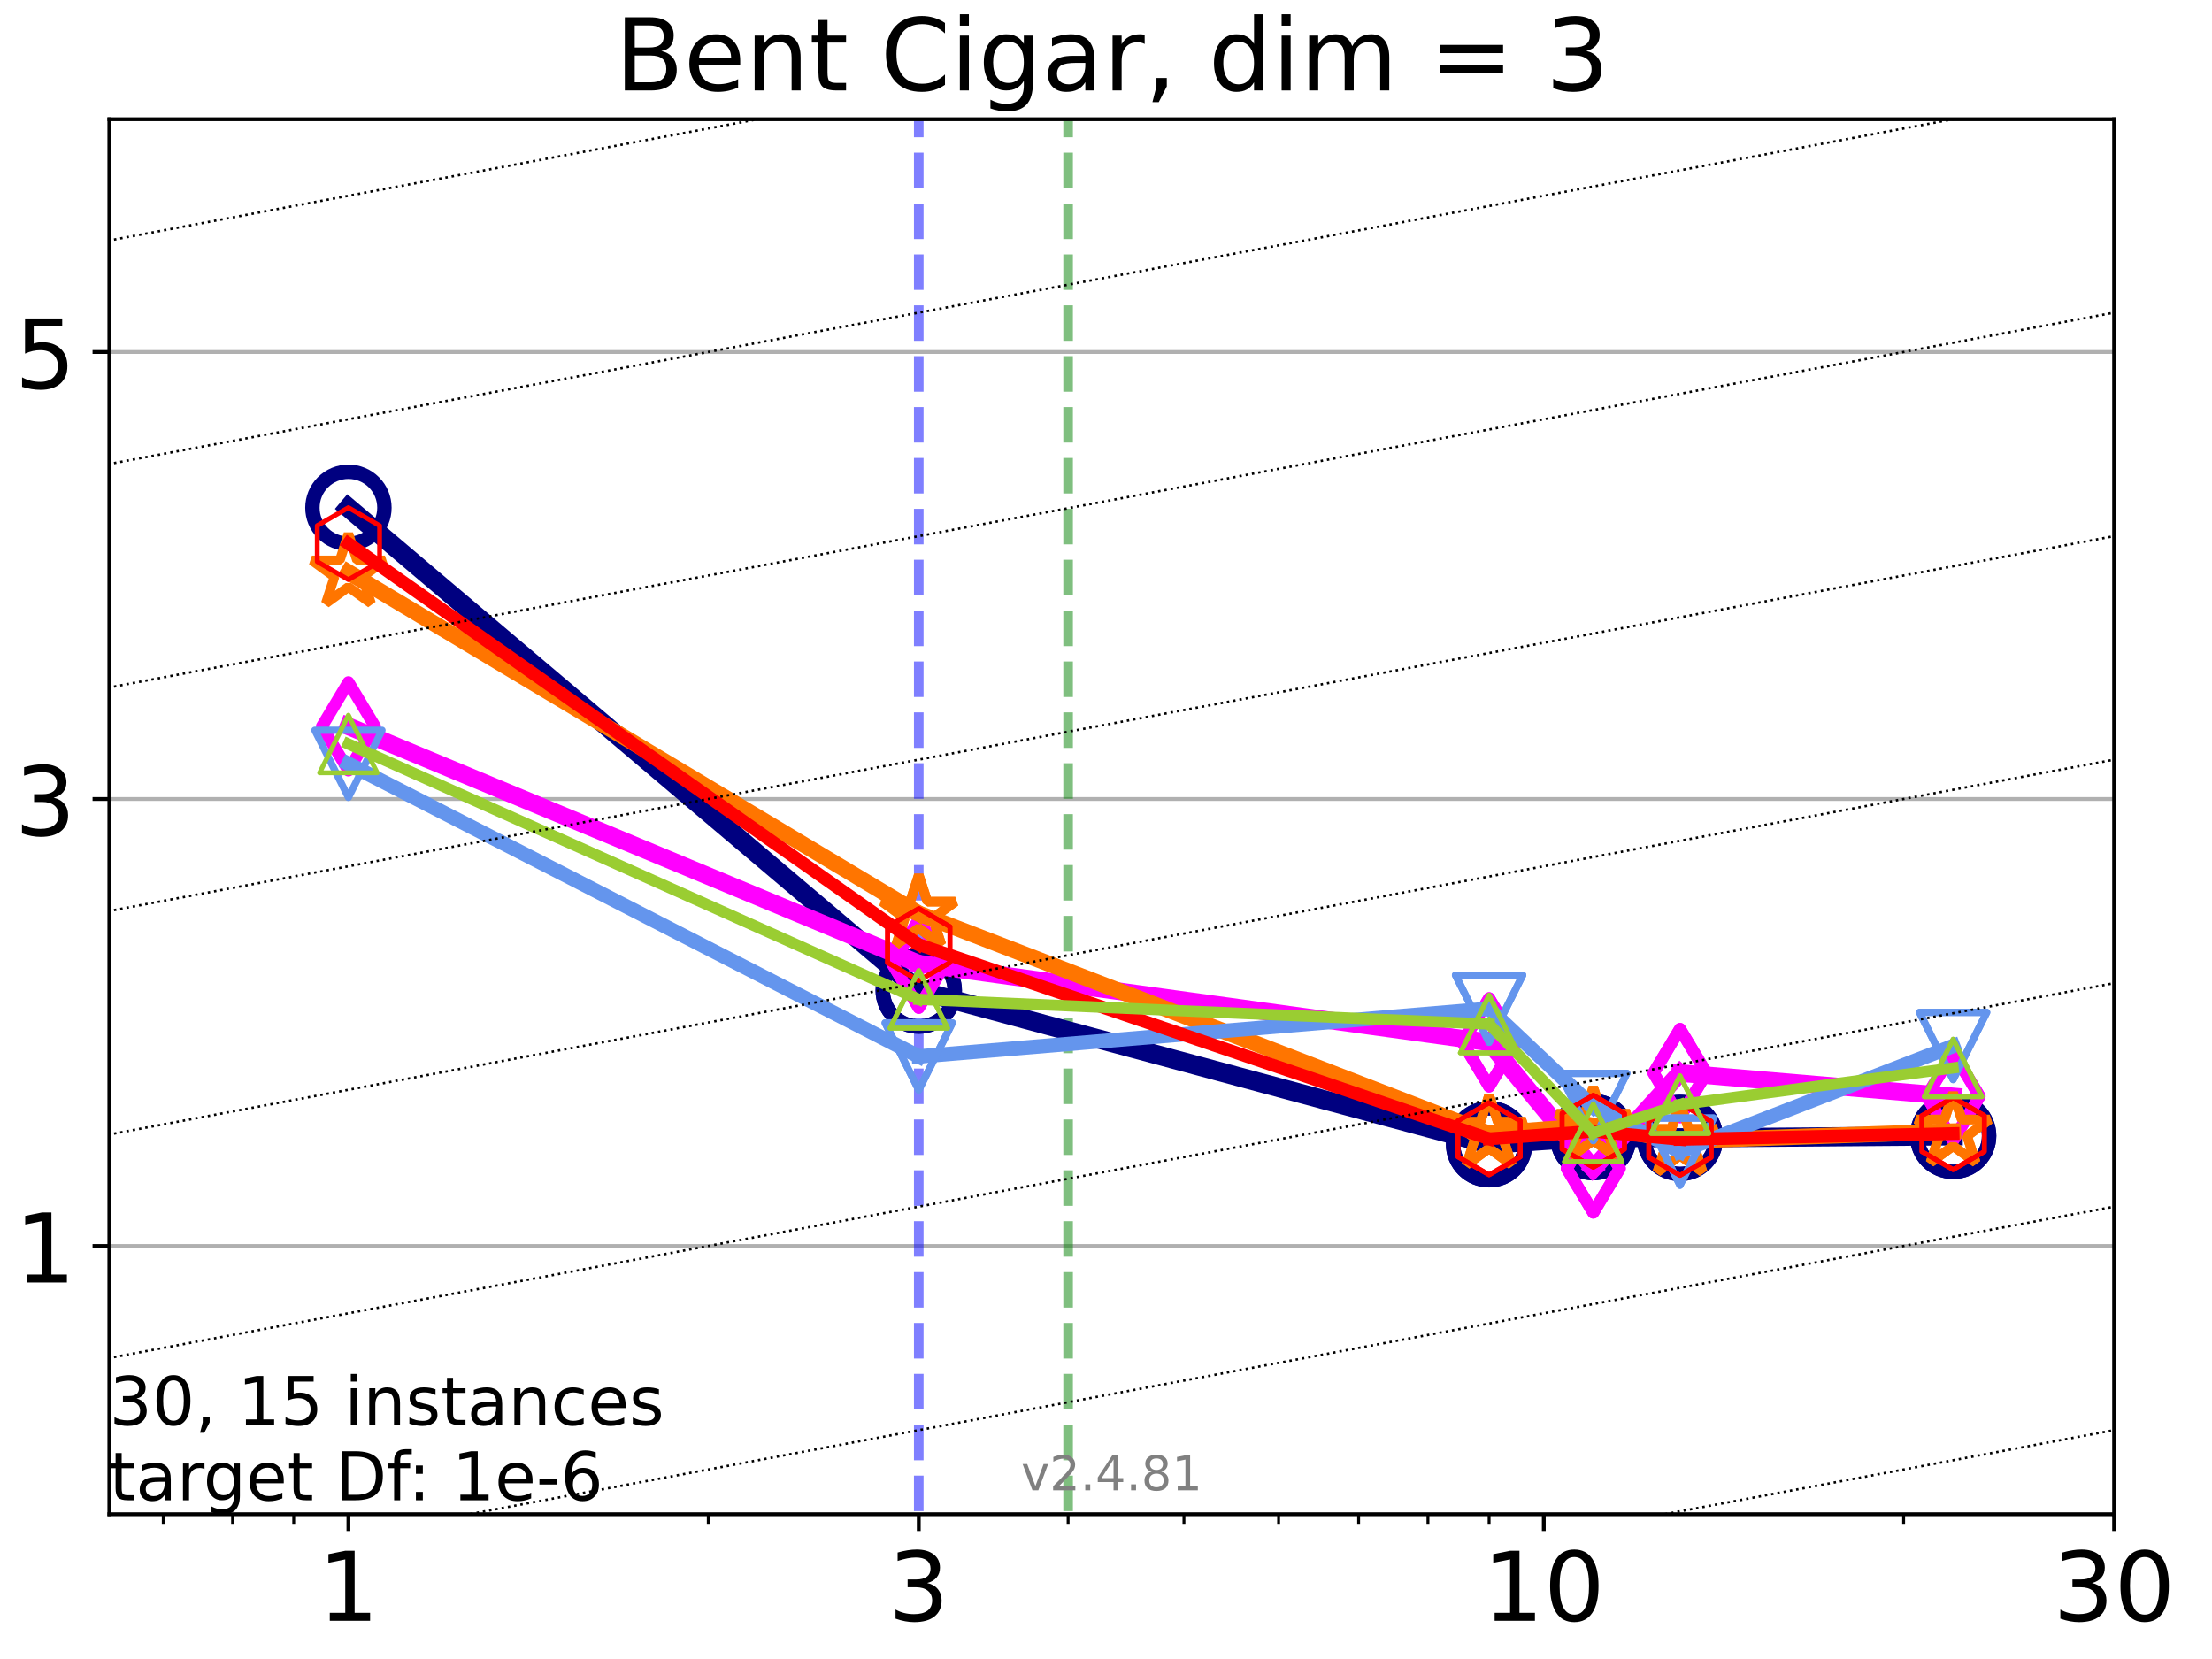 <?xml version="1.0" encoding="utf-8" standalone="no"?>
<!DOCTYPE svg PUBLIC "-//W3C//DTD SVG 1.1//EN"
  "http://www.w3.org/Graphics/SVG/1.1/DTD/svg11.dtd">
<!-- Created with matplotlib (https://matplotlib.org/) -->
<svg height="345.6pt" version="1.1" viewBox="0 0 460.8 345.6" width="460.8pt" xmlns="http://www.w3.org/2000/svg" xmlns:xlink="http://www.w3.org/1999/xlink">
 <defs>
  <style type="text/css">*{stroke-linecap:butt;stroke-linejoin:round;}</style>
 </defs>
 <g id="figure_1">
  <g id="patch_1">
   <path d="M 0 345.6 
L 460.8 345.6 
L 460.8 0 
L 0 0 
z
" style="fill:#ffffff;"/>
  </g>
  <g id="axes_1">
   <g id="patch_2">
    <path d="M 22.78 315.44 
L 440.412 315.44 
L 440.412 24.84 
L 22.78 24.84 
z
" style="fill:#ffffff;"/>
   </g>
   <g id="matplotlib.axis_1">
    <g id="xtick_1">
     <g id="line2d_1">
      <defs>
       <path d="M 0 0 
L 0 3.5 
" id="m6596e4f663" style="stroke:#000000;stroke-width:0.8;"/>
      </defs>
      <g>
       <use style="stroke:#000000;stroke-width:0.8;" x="72.583" xlink:href="#m6596e4f663" y="315.44"/>
      </g>
     </g>
     <g id="text_1">
      <!-- 1 -->
      <g transform="translate(66.221 337.637)scale(0.2 -0.2)">
       <defs>
        <path d="M 12.406 8.297 
L 28.516 8.297 
L 28.516 63.922 
L 10.984 60.406 
L 10.984 69.391 
L 28.422 72.906 
L 38.281 72.906 
L 38.281 8.297 
L 54.391 8.297 
L 54.391 0 
L 12.406 0 
z
" id="DejaVuSans-49"/>
       </defs>
       <use xlink:href="#DejaVuSans-49"/>
      </g>
     </g>
    </g>
    <g id="xtick_2">
     <g id="line2d_2">
      <g>
       <use style="stroke:#000000;stroke-width:0.8;" x="191.395" xlink:href="#m6596e4f663" y="315.44"/>
      </g>
     </g>
     <g id="text_2">
      <!-- 3 -->
      <g transform="translate(185.032 337.637)scale(0.2 -0.2)">
       <defs>
        <path d="M 40.578 39.312 
Q 47.656 37.797 51.625 33 
Q 55.609 28.219 55.609 21.188 
Q 55.609 10.406 48.188 4.484 
Q 40.766 -1.422 27.094 -1.422 
Q 22.516 -1.422 17.656 -0.516 
Q 12.797 0.391 7.625 2.203 
L 7.625 11.719 
Q 11.719 9.328 16.594 8.109 
Q 21.484 6.891 26.812 6.891 
Q 36.078 6.891 40.938 10.547 
Q 45.797 14.203 45.797 21.188 
Q 45.797 27.641 41.281 31.266 
Q 36.766 34.906 28.719 34.906 
L 20.219 34.906 
L 20.219 43.016 
L 29.109 43.016 
Q 36.375 43.016 40.234 45.922 
Q 44.094 48.828 44.094 54.297 
Q 44.094 59.906 40.109 62.906 
Q 36.141 65.922 28.719 65.922 
Q 24.656 65.922 20.016 65.031 
Q 15.375 64.156 9.812 62.312 
L 9.812 71.094 
Q 15.438 72.656 20.344 73.438 
Q 25.25 74.219 29.594 74.219 
Q 40.828 74.219 47.359 69.109 
Q 53.906 64.016 53.906 55.328 
Q 53.906 49.266 50.438 45.094 
Q 46.969 40.922 40.578 39.312 
z
" id="DejaVuSans-51"/>
       </defs>
       <use xlink:href="#DejaVuSans-51"/>
      </g>
     </g>
    </g>
    <g id="xtick_3">
     <g id="line2d_3">
      <g>
       <use style="stroke:#000000;stroke-width:0.8;" x="321.601" xlink:href="#m6596e4f663" y="315.44"/>
      </g>
     </g>
     <g id="text_3">
      <!-- 10 -->
      <g transform="translate(308.876 337.637)scale(0.2 -0.2)">
       <defs>
        <path d="M 31.781 66.406 
Q 24.172 66.406 20.328 58.906 
Q 16.5 51.422 16.5 36.375 
Q 16.5 21.391 20.328 13.891 
Q 24.172 6.391 31.781 6.391 
Q 39.453 6.391 43.281 13.891 
Q 47.125 21.391 47.125 36.375 
Q 47.125 51.422 43.281 58.906 
Q 39.453 66.406 31.781 66.406 
z
M 31.781 74.219 
Q 44.047 74.219 50.516 64.516 
Q 56.984 54.828 56.984 36.375 
Q 56.984 17.969 50.516 8.266 
Q 44.047 -1.422 31.781 -1.422 
Q 19.531 -1.422 13.062 8.266 
Q 6.594 17.969 6.594 36.375 
Q 6.594 54.828 13.062 64.516 
Q 19.531 74.219 31.781 74.219 
z
" id="DejaVuSans-48"/>
       </defs>
       <use xlink:href="#DejaVuSans-49"/>
       <use x="63.623" xlink:href="#DejaVuSans-48"/>
      </g>
     </g>
    </g>
    <g id="xtick_4">
     <g id="line2d_4">
      <g>
       <use style="stroke:#000000;stroke-width:0.8;" x="440.412" xlink:href="#m6596e4f663" y="315.44"/>
      </g>
     </g>
     <g id="text_4">
      <!-- 30 -->
      <g transform="translate(427.687 337.637)scale(0.2 -0.2)">
       <use xlink:href="#DejaVuSans-51"/>
       <use x="63.623" xlink:href="#DejaVuSans-48"/>
      </g>
     </g>
    </g>
    <g id="xtick_5">
     <g id="line2d_5">
      <defs>
       <path d="M 0 0 
L 0 2 
" id="mfd489daa1d" style="stroke:#000000;stroke-width:0.6;"/>
      </defs>
      <g>
       <use style="stroke:#000000;stroke-width:0.6;" x="34.01" xlink:href="#mfd489daa1d" y="315.44"/>
      </g>
     </g>
    </g>
    <g id="xtick_6">
     <g id="line2d_6">
      <g>
       <use style="stroke:#000000;stroke-width:0.6;" x="48.451" xlink:href="#mfd489daa1d" y="315.44"/>
      </g>
     </g>
    </g>
    <g id="xtick_7">
     <g id="line2d_7">
      <g>
       <use style="stroke:#000000;stroke-width:0.6;" x="61.189" xlink:href="#mfd489daa1d" y="315.44"/>
      </g>
     </g>
    </g>
    <g id="xtick_8">
     <g id="line2d_8">
      <g>
       <use style="stroke:#000000;stroke-width:0.6;" x="147.545" xlink:href="#mfd489daa1d" y="315.44"/>
      </g>
     </g>
    </g>
    <g id="xtick_9">
     <g id="line2d_9">
      <g>
       <use style="stroke:#000000;stroke-width:0.6;" x="222.507" xlink:href="#mfd489daa1d" y="315.44"/>
      </g>
     </g>
    </g>
    <g id="xtick_10">
     <g id="line2d_10">
      <g>
       <use style="stroke:#000000;stroke-width:0.6;" x="246.639" xlink:href="#mfd489daa1d" y="315.44"/>
      </g>
     </g>
    </g>
    <g id="xtick_11">
     <g id="line2d_11">
      <g>
       <use style="stroke:#000000;stroke-width:0.6;" x="266.356" xlink:href="#mfd489daa1d" y="315.44"/>
      </g>
     </g>
    </g>
    <g id="xtick_12">
     <g id="line2d_12">
      <g>
       <use style="stroke:#000000;stroke-width:0.6;" x="283.027" xlink:href="#mfd489daa1d" y="315.44"/>
      </g>
     </g>
    </g>
    <g id="xtick_13">
     <g id="line2d_13">
      <g>
       <use style="stroke:#000000;stroke-width:0.6;" x="297.468" xlink:href="#mfd489daa1d" y="315.44"/>
      </g>
     </g>
    </g>
    <g id="xtick_14">
     <g id="line2d_14">
      <g>
       <use style="stroke:#000000;stroke-width:0.6;" x="310.206" xlink:href="#mfd489daa1d" y="315.44"/>
      </g>
     </g>
    </g>
    <g id="xtick_15">
     <g id="line2d_15">
      <g>
       <use style="stroke:#000000;stroke-width:0.6;" x="396.562" xlink:href="#mfd489daa1d" y="315.44"/>
      </g>
     </g>
    </g>
   </g>
   <g id="matplotlib.axis_2">
    <g id="ytick_1">
     <g id="line2d_16">
      <path clip-path="url(#pb793be3dc6)" d="M 22.78 259.568 
L 440.412 259.568 
" style="fill:none;stroke:#b0b0b0;stroke-linecap:square;stroke-width:0.8;"/>
     </g>
     <g id="line2d_17">
      <defs>
       <path d="M 0 0 
L -3.5 0 
" id="mc773cd8aa6" style="stroke:#000000;stroke-width:0.8;"/>
      </defs>
      <g>
       <use style="stroke:#000000;stroke-width:0.8;" x="22.78" xlink:href="#mc773cd8aa6" y="259.568"/>
      </g>
     </g>
     <g id="text_5">
      <!-- 1 -->
      <g transform="translate(3.055 267.166)scale(0.2 -0.2)">
       <use xlink:href="#DejaVuSans-49"/>
      </g>
     </g>
    </g>
    <g id="ytick_2">
     <g id="line2d_18">
      <path clip-path="url(#pb793be3dc6)" d="M 22.78 166.448 
L 440.412 166.448 
" style="fill:none;stroke:#b0b0b0;stroke-linecap:square;stroke-width:0.8;"/>
     </g>
     <g id="line2d_19">
      <g>
       <use style="stroke:#000000;stroke-width:0.8;" x="22.78" xlink:href="#mc773cd8aa6" y="166.448"/>
      </g>
     </g>
     <g id="text_6">
      <!-- 3 -->
      <g transform="translate(3.055 174.046)scale(0.2 -0.2)">
       <use xlink:href="#DejaVuSans-51"/>
      </g>
     </g>
    </g>
    <g id="ytick_3">
     <g id="line2d_20">
      <path clip-path="url(#pb793be3dc6)" d="M 22.78 73.327 
L 440.412 73.327 
" style="fill:none;stroke:#b0b0b0;stroke-linecap:square;stroke-width:0.8;"/>
     </g>
     <g id="line2d_21">
      <g>
       <use style="stroke:#000000;stroke-width:0.8;" x="22.78" xlink:href="#mc773cd8aa6" y="73.327"/>
      </g>
     </g>
     <g id="text_7">
      <!-- 5 -->
      <g transform="translate(3.055 80.926)scale(0.2 -0.2)">
       <defs>
        <path d="M 10.797 72.906 
L 49.516 72.906 
L 49.516 64.594 
L 19.828 64.594 
L 19.828 46.734 
Q 21.969 47.469 24.109 47.828 
Q 26.266 48.188 28.422 48.188 
Q 40.625 48.188 47.75 41.5 
Q 54.891 34.812 54.891 23.391 
Q 54.891 11.625 47.562 5.094 
Q 40.234 -1.422 26.906 -1.422 
Q 22.312 -1.422 17.547 -0.641 
Q 12.797 0.141 7.719 1.703 
L 7.719 11.625 
Q 12.109 9.234 16.797 8.062 
Q 21.484 6.891 26.703 6.891 
Q 35.156 6.891 40.078 11.328 
Q 45.016 15.766 45.016 23.391 
Q 45.016 31 40.078 35.438 
Q 35.156 39.891 26.703 39.891 
Q 22.75 39.891 18.812 39.016 
Q 14.891 38.141 10.797 36.281 
z
" id="DejaVuSans-53"/>
       </defs>
       <use xlink:href="#DejaVuSans-53"/>
      </g>
     </g>
    </g>
   </g>
   <g id="LineCollection_1">
    <path clip-path="url(#pb793be3dc6)" d="M 191.395 346.6 
L 191.395 24.84 
" style="fill:none;stroke:#0000ff;stroke-dasharray:7.4,3.2;stroke-dashoffset:0;stroke-opacity:0.5;stroke-width:2;"/>
   </g>
   <g id="LineCollection_2">
    <path clip-path="url(#pb793be3dc6)" d="M 222.507 346.6 
L 222.507 24.84 
" style="fill:none;stroke:#008000;stroke-dasharray:7.4,3.2;stroke-dashoffset:0;stroke-opacity:0.5;stroke-width:2;"/>
   </g>
   <g id="line2d_22">
    <path clip-path="url(#pb793be3dc6)" d="M 72.583 105.776 
L 191.395 206.355 
" style="fill:none;stroke:#000080;stroke-linecap:square;stroke-width:4;"/>
    <defs>
     <path d="M 0 7.5 
C 1.989 7.5 3.897 6.71 5.303 5.303 
C 6.71 3.897 7.5 1.989 7.5 0 
C 7.5 -1.989 6.71 -3.897 5.303 -5.303 
C 3.897 -6.71 1.989 -7.5 0 -7.5 
C -1.989 -7.5 -3.897 -6.71 -5.303 -5.303 
C -6.71 -3.897 -7.5 -1.989 -7.5 0 
C -7.5 1.989 -6.71 3.897 -5.303 5.303 
C -3.897 6.71 -1.989 7.5 0 7.5 
z
" id="ma212ab783f" style="stroke:#000080;stroke-width:3;"/>
    </defs>
    <g clip-path="url(#pb793be3dc6)">
     <use style="fill-opacity:0;stroke:#000080;stroke-width:3;" x="72.583" xlink:href="#ma212ab783f" y="105.776"/>
     <use style="fill-opacity:0;stroke:#000080;stroke-width:3;" x="191.395" xlink:href="#ma212ab783f" y="206.355"/>
    </g>
   </g>
   <g id="line2d_23">
    <path clip-path="url(#pb793be3dc6)" d="M 191.395 206.355 
L 310.206 238.367 
" style="fill:none;stroke:#000080;stroke-linecap:square;stroke-width:4;"/>
    <g clip-path="url(#pb793be3dc6)">
     <use style="fill-opacity:0;stroke:#000080;stroke-width:3;" x="191.395" xlink:href="#ma212ab783f" y="206.355"/>
     <use style="fill-opacity:0;stroke:#000080;stroke-width:3;" x="310.206" xlink:href="#ma212ab783f" y="238.367"/>
    </g>
   </g>
   <g id="line2d_24">
    <path clip-path="url(#pb793be3dc6)" d="M 310.206 238.367 
L 331.908 236.879 
" style="fill:none;stroke:#000080;stroke-linecap:square;stroke-width:4;"/>
    <g clip-path="url(#pb793be3dc6)">
     <use style="fill-opacity:0;stroke:#000080;stroke-width:3;" x="310.206" xlink:href="#ma212ab783f" y="238.367"/>
     <use style="fill-opacity:0;stroke:#000080;stroke-width:3;" x="331.908" xlink:href="#ma212ab783f" y="236.879"/>
    </g>
   </g>
   <g id="line2d_25">
    <path clip-path="url(#pb793be3dc6)" d="M 331.908 236.879 
L 349.974 237.056 
" style="fill:none;stroke:#000080;stroke-linecap:square;stroke-width:4;"/>
    <g clip-path="url(#pb793be3dc6)">
     <use style="fill-opacity:0;stroke:#000080;stroke-width:3;" x="331.908" xlink:href="#ma212ab783f" y="236.879"/>
     <use style="fill-opacity:0;stroke:#000080;stroke-width:3;" x="349.974" xlink:href="#ma212ab783f" y="237.056"/>
    </g>
   </g>
   <g id="line2d_26">
    <path clip-path="url(#pb793be3dc6)" d="M 349.974 237.056 
L 406.87 236.618 
" style="fill:none;stroke:#000080;stroke-linecap:square;stroke-width:4;"/>
    <g clip-path="url(#pb793be3dc6)">
     <use style="fill-opacity:0;stroke:#000080;stroke-width:3;" x="349.974" xlink:href="#ma212ab783f" y="237.056"/>
     <use style="fill-opacity:0;stroke:#000080;stroke-width:3;" x="406.87" xlink:href="#ma212ab783f" y="236.618"/>
    </g>
   </g>
   <g id="line2d_27">
    <path clip-path="url(#pb793be3dc6)" d="M 406.87 236.618 
" style="fill:none;stroke:#000080;stroke-linecap:square;stroke-width:4;"/>
    <g clip-path="url(#pb793be3dc6)">
     <use style="fill-opacity:0;stroke:#000080;stroke-width:3;" x="406.87" xlink:href="#ma212ab783f" y="236.618"/>
    </g>
   </g>
   <g id="line2d_28"/>
   <g id="line2d_29">
    <path clip-path="url(#pb793be3dc6)" d="M 72.583 151.312 
L 191.395 200.751 
" style="fill:none;stroke:#ff00ff;stroke-linecap:square;stroke-width:3.667;"/>
    <defs>
     <path d="M -0 9.192 
L 5.515 0 
L 0 -9.192 
L -5.515 -0 
z
" id="m5b28a69b82" style="stroke:#ff00ff;stroke-linejoin:miter;stroke-width:2.5;"/>
    </defs>
    <g clip-path="url(#pb793be3dc6)">
     <use style="fill-opacity:0;stroke:#ff00ff;stroke-linejoin:miter;stroke-width:2.5;" x="72.583" xlink:href="#m5b28a69b82" y="151.312"/>
     <use style="fill-opacity:0;stroke:#ff00ff;stroke-linejoin:miter;stroke-width:2.5;" x="191.395" xlink:href="#m5b28a69b82" y="200.751"/>
    </g>
   </g>
   <g id="line2d_30">
    <path clip-path="url(#pb793be3dc6)" d="M 191.395 200.751 
L 310.206 217.147 
" style="fill:none;stroke:#ff00ff;stroke-linecap:square;stroke-width:3.667;"/>
    <g clip-path="url(#pb793be3dc6)">
     <use style="fill-opacity:0;stroke:#ff00ff;stroke-linejoin:miter;stroke-width:2.5;" x="191.395" xlink:href="#m5b28a69b82" y="200.751"/>
     <use style="fill-opacity:0;stroke:#ff00ff;stroke-linejoin:miter;stroke-width:2.5;" x="310.206" xlink:href="#m5b28a69b82" y="217.147"/>
    </g>
   </g>
   <g id="line2d_31">
    <path clip-path="url(#pb793be3dc6)" d="M 310.206 217.147 
L 331.908 243.421 
" style="fill:none;stroke:#ff00ff;stroke-linecap:square;stroke-width:3.667;"/>
    <g clip-path="url(#pb793be3dc6)">
     <use style="fill-opacity:0;stroke:#ff00ff;stroke-linejoin:miter;stroke-width:2.5;" x="310.206" xlink:href="#m5b28a69b82" y="217.147"/>
     <use style="fill-opacity:0;stroke:#ff00ff;stroke-linejoin:miter;stroke-width:2.5;" x="331.908" xlink:href="#m5b28a69b82" y="243.421"/>
    </g>
   </g>
   <g id="line2d_32">
    <path clip-path="url(#pb793be3dc6)" d="M 331.908 243.421 
L 349.974 223.54 
" style="fill:none;stroke:#ff00ff;stroke-linecap:square;stroke-width:3.667;"/>
    <g clip-path="url(#pb793be3dc6)">
     <use style="fill-opacity:0;stroke:#ff00ff;stroke-linejoin:miter;stroke-width:2.5;" x="331.908" xlink:href="#m5b28a69b82" y="243.421"/>
     <use style="fill-opacity:0;stroke:#ff00ff;stroke-linejoin:miter;stroke-width:2.5;" x="349.974" xlink:href="#m5b28a69b82" y="223.54"/>
    </g>
   </g>
   <g id="line2d_33">
    <path clip-path="url(#pb793be3dc6)" d="M 349.974 223.54 
L 406.87 228.4 
" style="fill:none;stroke:#ff00ff;stroke-linecap:square;stroke-width:3.667;"/>
    <g clip-path="url(#pb793be3dc6)">
     <use style="fill-opacity:0;stroke:#ff00ff;stroke-linejoin:miter;stroke-width:2.5;" x="349.974" xlink:href="#m5b28a69b82" y="223.54"/>
     <use style="fill-opacity:0;stroke:#ff00ff;stroke-linejoin:miter;stroke-width:2.5;" x="406.87" xlink:href="#m5b28a69b82" y="228.4"/>
    </g>
   </g>
   <g id="line2d_34">
    <path clip-path="url(#pb793be3dc6)" d="M 406.87 228.4 
" style="fill:none;stroke:#ff00ff;stroke-linecap:square;stroke-width:3.667;"/>
    <g clip-path="url(#pb793be3dc6)">
     <use style="fill-opacity:0;stroke:#ff00ff;stroke-linejoin:miter;stroke-width:2.5;" x="406.87" xlink:href="#m5b28a69b82" y="228.4"/>
    </g>
   </g>
   <g id="line2d_35"/>
   <g id="line2d_36">
    <path clip-path="url(#pb793be3dc6)" d="M 72.583 119.213 
L 191.395 190.306 
" style="fill:none;stroke:#ff7500;stroke-linecap:square;stroke-width:3.333;"/>
    <defs>
     <path d="M 0 -8 
L -1.796 -2.472 
L -7.608 -2.472 
L -2.906 0.944 
L -4.702 6.472 
L -0 3.056 
L 4.702 6.472 
L 2.906 0.944 
L 7.608 -2.472 
L 1.796 -2.472 
z
" id="m0680afaf6c" style="stroke:#ff7500;stroke-linejoin:bevel;stroke-width:2;"/>
    </defs>
    <g clip-path="url(#pb793be3dc6)">
     <use style="fill-opacity:0;stroke:#ff7500;stroke-linejoin:bevel;stroke-width:2;" x="72.583" xlink:href="#m0680afaf6c" y="119.213"/>
     <use style="fill-opacity:0;stroke:#ff7500;stroke-linejoin:bevel;stroke-width:2;" x="191.395" xlink:href="#m0680afaf6c" y="190.306"/>
    </g>
   </g>
   <g id="line2d_37">
    <path clip-path="url(#pb793be3dc6)" d="M 191.395 190.306 
L 310.206 236.161 
" style="fill:none;stroke:#ff7500;stroke-linecap:square;stroke-width:3.333;"/>
    <g clip-path="url(#pb793be3dc6)">
     <use style="fill-opacity:0;stroke:#ff7500;stroke-linejoin:bevel;stroke-width:2;" x="191.395" xlink:href="#m0680afaf6c" y="190.306"/>
     <use style="fill-opacity:0;stroke:#ff7500;stroke-linejoin:bevel;stroke-width:2;" x="310.206" xlink:href="#m0680afaf6c" y="236.161"/>
    </g>
   </g>
   <g id="line2d_38">
    <path clip-path="url(#pb793be3dc6)" d="M 310.206 236.161 
L 331.908 234.507 
" style="fill:none;stroke:#ff7500;stroke-linecap:square;stroke-width:3.333;"/>
    <g clip-path="url(#pb793be3dc6)">
     <use style="fill-opacity:0;stroke:#ff7500;stroke-linejoin:bevel;stroke-width:2;" x="310.206" xlink:href="#m0680afaf6c" y="236.161"/>
     <use style="fill-opacity:0;stroke:#ff7500;stroke-linejoin:bevel;stroke-width:2;" x="331.908" xlink:href="#m0680afaf6c" y="234.507"/>
    </g>
   </g>
   <g id="line2d_39">
    <path clip-path="url(#pb793be3dc6)" d="M 331.908 234.507 
L 349.974 237.655 
" style="fill:none;stroke:#ff7500;stroke-linecap:square;stroke-width:3.333;"/>
    <g clip-path="url(#pb793be3dc6)">
     <use style="fill-opacity:0;stroke:#ff7500;stroke-linejoin:bevel;stroke-width:2;" x="331.908" xlink:href="#m0680afaf6c" y="234.507"/>
     <use style="fill-opacity:0;stroke:#ff7500;stroke-linejoin:bevel;stroke-width:2;" x="349.974" xlink:href="#m0680afaf6c" y="237.655"/>
    </g>
   </g>
   <g id="line2d_40">
    <path clip-path="url(#pb793be3dc6)" d="M 349.974 237.655 
L 406.87 235.686 
" style="fill:none;stroke:#ff7500;stroke-linecap:square;stroke-width:3.333;"/>
    <g clip-path="url(#pb793be3dc6)">
     <use style="fill-opacity:0;stroke:#ff7500;stroke-linejoin:bevel;stroke-width:2;" x="349.974" xlink:href="#m0680afaf6c" y="237.655"/>
     <use style="fill-opacity:0;stroke:#ff7500;stroke-linejoin:bevel;stroke-width:2;" x="406.87" xlink:href="#m0680afaf6c" y="235.686"/>
    </g>
   </g>
   <g id="line2d_41">
    <path clip-path="url(#pb793be3dc6)" d="M 406.87 235.686 
" style="fill:none;stroke:#ff7500;stroke-linecap:square;stroke-width:3.333;"/>
    <g clip-path="url(#pb793be3dc6)">
     <use style="fill-opacity:0;stroke:#ff7500;stroke-linejoin:bevel;stroke-width:2;" x="406.87" xlink:href="#m0680afaf6c" y="235.686"/>
    </g>
   </g>
   <g id="line2d_42"/>
   <g id="line2d_43">
    <path clip-path="url(#pb793be3dc6)" d="M 72.583 159.128 
L 191.395 220.079 
" style="fill:none;stroke:#6495ed;stroke-linecap:square;stroke-width:3;"/>
    <defs>
     <path d="M -0 7 
L 7 -7 
L -7 -7 
z
" id="m7a622e8ec2" style="stroke:#6495ed;stroke-linejoin:miter;stroke-width:1.5;"/>
    </defs>
    <g clip-path="url(#pb793be3dc6)">
     <use style="fill-opacity:0;stroke:#6495ed;stroke-linejoin:miter;stroke-width:1.5;" x="72.583" xlink:href="#m7a622e8ec2" y="159.128"/>
     <use style="fill-opacity:0;stroke:#6495ed;stroke-linejoin:miter;stroke-width:1.5;" x="191.395" xlink:href="#m7a622e8ec2" y="220.079"/>
    </g>
   </g>
   <g id="line2d_44">
    <path clip-path="url(#pb793be3dc6)" d="M 191.395 220.079 
L 310.206 210.135 
" style="fill:none;stroke:#6495ed;stroke-linecap:square;stroke-width:3;"/>
    <g clip-path="url(#pb793be3dc6)">
     <use style="fill-opacity:0;stroke:#6495ed;stroke-linejoin:miter;stroke-width:1.5;" x="191.395" xlink:href="#m7a622e8ec2" y="220.079"/>
     <use style="fill-opacity:0;stroke:#6495ed;stroke-linejoin:miter;stroke-width:1.5;" x="310.206" xlink:href="#m7a622e8ec2" y="210.135"/>
    </g>
   </g>
   <g id="line2d_45">
    <path clip-path="url(#pb793be3dc6)" d="M 310.206 210.135 
L 331.908 230.603 
" style="fill:none;stroke:#6495ed;stroke-linecap:square;stroke-width:3;"/>
    <g clip-path="url(#pb793be3dc6)">
     <use style="fill-opacity:0;stroke:#6495ed;stroke-linejoin:miter;stroke-width:1.5;" x="310.206" xlink:href="#m7a622e8ec2" y="210.135"/>
     <use style="fill-opacity:0;stroke:#6495ed;stroke-linejoin:miter;stroke-width:1.5;" x="331.908" xlink:href="#m7a622e8ec2" y="230.603"/>
    </g>
   </g>
   <g id="line2d_46">
    <path clip-path="url(#pb793be3dc6)" d="M 331.908 230.603 
L 349.974 239.904 
" style="fill:none;stroke:#6495ed;stroke-linecap:square;stroke-width:3;"/>
    <g clip-path="url(#pb793be3dc6)">
     <use style="fill-opacity:0;stroke:#6495ed;stroke-linejoin:miter;stroke-width:1.5;" x="331.908" xlink:href="#m7a622e8ec2" y="230.603"/>
     <use style="fill-opacity:0;stroke:#6495ed;stroke-linejoin:miter;stroke-width:1.5;" x="349.974" xlink:href="#m7a622e8ec2" y="239.904"/>
    </g>
   </g>
   <g id="line2d_47">
    <path clip-path="url(#pb793be3dc6)" d="M 349.974 239.904 
L 406.87 217.9 
" style="fill:none;stroke:#6495ed;stroke-linecap:square;stroke-width:3;"/>
    <g clip-path="url(#pb793be3dc6)">
     <use style="fill-opacity:0;stroke:#6495ed;stroke-linejoin:miter;stroke-width:1.5;" x="349.974" xlink:href="#m7a622e8ec2" y="239.904"/>
     <use style="fill-opacity:0;stroke:#6495ed;stroke-linejoin:miter;stroke-width:1.5;" x="406.87" xlink:href="#m7a622e8ec2" y="217.9"/>
    </g>
   </g>
   <g id="line2d_48">
    <path clip-path="url(#pb793be3dc6)" d="M 406.87 217.9 
" style="fill:none;stroke:#6495ed;stroke-linecap:square;stroke-width:3;"/>
    <g clip-path="url(#pb793be3dc6)">
     <use style="fill-opacity:0;stroke:#6495ed;stroke-linejoin:miter;stroke-width:1.5;" x="406.87" xlink:href="#m7a622e8ec2" y="217.9"/>
    </g>
   </g>
   <g id="line2d_49"/>
   <g id="line2d_50">
    <path clip-path="url(#pb793be3dc6)" d="M 72.583 113.248 
L 191.395 196.779 
" style="fill:none;stroke:#ff0000;stroke-linecap:square;stroke-width:2.667;"/>
    <defs>
     <path d="M 0 -7.5 
L -6.495 -3.75 
L -6.495 3.75 
L -0 7.5 
L 6.495 3.75 
L 6.495 -3.75 
z
" id="m15a3a1a2cf" style="stroke:#ff0000;stroke-linejoin:miter;"/>
    </defs>
    <g clip-path="url(#pb793be3dc6)">
     <use style="fill-opacity:0;stroke:#ff0000;stroke-linejoin:miter;" x="72.583" xlink:href="#m15a3a1a2cf" y="113.248"/>
     <use style="fill-opacity:0;stroke:#ff0000;stroke-linejoin:miter;" x="191.395" xlink:href="#m15a3a1a2cf" y="196.779"/>
    </g>
   </g>
   <g id="line2d_51">
    <path clip-path="url(#pb793be3dc6)" d="M 191.395 196.779 
L 310.206 237.234 
" style="fill:none;stroke:#ff0000;stroke-linecap:square;stroke-width:2.667;"/>
    <g clip-path="url(#pb793be3dc6)">
     <use style="fill-opacity:0;stroke:#ff0000;stroke-linejoin:miter;" x="191.395" xlink:href="#m15a3a1a2cf" y="196.779"/>
     <use style="fill-opacity:0;stroke:#ff0000;stroke-linejoin:miter;" x="310.206" xlink:href="#m15a3a1a2cf" y="237.234"/>
    </g>
   </g>
   <g id="line2d_52">
    <path clip-path="url(#pb793be3dc6)" d="M 310.206 237.234 
L 331.908 235.659 
" style="fill:none;stroke:#ff0000;stroke-linecap:square;stroke-width:2.667;"/>
    <g clip-path="url(#pb793be3dc6)">
     <use style="fill-opacity:0;stroke:#ff0000;stroke-linejoin:miter;" x="310.206" xlink:href="#m15a3a1a2cf" y="237.234"/>
     <use style="fill-opacity:0;stroke:#ff0000;stroke-linejoin:miter;" x="331.908" xlink:href="#m15a3a1a2cf" y="235.659"/>
    </g>
   </g>
   <g id="line2d_53">
    <path clip-path="url(#pb793be3dc6)" d="M 331.908 235.659 
L 349.974 237.353 
" style="fill:none;stroke:#ff0000;stroke-linecap:square;stroke-width:2.667;"/>
    <g clip-path="url(#pb793be3dc6)">
     <use style="fill-opacity:0;stroke:#ff0000;stroke-linejoin:miter;" x="331.908" xlink:href="#m15a3a1a2cf" y="235.659"/>
     <use style="fill-opacity:0;stroke:#ff0000;stroke-linejoin:miter;" x="349.974" xlink:href="#m15a3a1a2cf" y="237.353"/>
    </g>
   </g>
   <g id="line2d_54">
    <path clip-path="url(#pb793be3dc6)" d="M 349.974 237.353 
L 406.87 236.147 
" style="fill:none;stroke:#ff0000;stroke-linecap:square;stroke-width:2.667;"/>
    <g clip-path="url(#pb793be3dc6)">
     <use style="fill-opacity:0;stroke:#ff0000;stroke-linejoin:miter;" x="349.974" xlink:href="#m15a3a1a2cf" y="237.353"/>
     <use style="fill-opacity:0;stroke:#ff0000;stroke-linejoin:miter;" x="406.87" xlink:href="#m15a3a1a2cf" y="236.147"/>
    </g>
   </g>
   <g id="line2d_55">
    <path clip-path="url(#pb793be3dc6)" d="M 406.87 236.147 
" style="fill:none;stroke:#ff0000;stroke-linecap:square;stroke-width:2.667;"/>
    <g clip-path="url(#pb793be3dc6)">
     <use style="fill-opacity:0;stroke:#ff0000;stroke-linejoin:miter;" x="406.87" xlink:href="#m15a3a1a2cf" y="236.147"/>
    </g>
   </g>
   <g id="line2d_56"/>
   <g id="line2d_57">
    <path clip-path="url(#pb793be3dc6)" d="M 72.583 154.988 
L 191.395 208.189 
" style="fill:none;stroke:#9acd32;stroke-linecap:square;stroke-width:2.333;"/>
    <defs>
     <path d="M 0 -6 
L -6 6 
L 6 6 
z
" id="mda51e5fbe8" style="stroke:#9acd32;stroke-linejoin:miter;"/>
    </defs>
    <g clip-path="url(#pb793be3dc6)">
     <use style="fill-opacity:0;stroke:#9acd32;stroke-linejoin:miter;" x="72.583" xlink:href="#mda51e5fbe8" y="154.988"/>
     <use style="fill-opacity:0;stroke:#9acd32;stroke-linejoin:miter;" x="191.395" xlink:href="#mda51e5fbe8" y="208.189"/>
    </g>
   </g>
   <g id="line2d_58">
    <path clip-path="url(#pb793be3dc6)" d="M 191.395 208.189 
L 310.206 213.338 
" style="fill:none;stroke:#9acd32;stroke-linecap:square;stroke-width:2.333;"/>
    <g clip-path="url(#pb793be3dc6)">
     <use style="fill-opacity:0;stroke:#9acd32;stroke-linejoin:miter;" x="191.395" xlink:href="#mda51e5fbe8" y="208.189"/>
     <use style="fill-opacity:0;stroke:#9acd32;stroke-linejoin:miter;" x="310.206" xlink:href="#mda51e5fbe8" y="213.338"/>
    </g>
   </g>
   <g id="line2d_59">
    <path clip-path="url(#pb793be3dc6)" d="M 310.206 213.338 
L 331.908 236.013 
" style="fill:none;stroke:#9acd32;stroke-linecap:square;stroke-width:2.333;"/>
    <g clip-path="url(#pb793be3dc6)">
     <use style="fill-opacity:0;stroke:#9acd32;stroke-linejoin:miter;" x="310.206" xlink:href="#mda51e5fbe8" y="213.338"/>
     <use style="fill-opacity:0;stroke:#9acd32;stroke-linejoin:miter;" x="331.908" xlink:href="#mda51e5fbe8" y="236.013"/>
    </g>
   </g>
   <g id="line2d_60">
    <path clip-path="url(#pb793be3dc6)" d="M 331.908 236.013 
L 349.974 230.11 
" style="fill:none;stroke:#9acd32;stroke-linecap:square;stroke-width:2.333;"/>
    <g clip-path="url(#pb793be3dc6)">
     <use style="fill-opacity:0;stroke:#9acd32;stroke-linejoin:miter;" x="331.908" xlink:href="#mda51e5fbe8" y="236.013"/>
     <use style="fill-opacity:0;stroke:#9acd32;stroke-linejoin:miter;" x="349.974" xlink:href="#mda51e5fbe8" y="230.11"/>
    </g>
   </g>
   <g id="line2d_61">
    <path clip-path="url(#pb793be3dc6)" d="M 349.974 230.11 
L 406.87 222.476 
" style="fill:none;stroke:#9acd32;stroke-linecap:square;stroke-width:2.333;"/>
    <g clip-path="url(#pb793be3dc6)">
     <use style="fill-opacity:0;stroke:#9acd32;stroke-linejoin:miter;" x="349.974" xlink:href="#mda51e5fbe8" y="230.11"/>
     <use style="fill-opacity:0;stroke:#9acd32;stroke-linejoin:miter;" x="406.87" xlink:href="#mda51e5fbe8" y="222.476"/>
    </g>
   </g>
   <g id="line2d_62">
    <path clip-path="url(#pb793be3dc6)" d="M 406.87 222.476 
" style="fill:none;stroke:#9acd32;stroke-linecap:square;stroke-width:2.333;"/>
    <g clip-path="url(#pb793be3dc6)">
     <use style="fill-opacity:0;stroke:#9acd32;stroke-linejoin:miter;" x="406.87" xlink:href="#mda51e5fbe8" y="222.476"/>
    </g>
   </g>
   <g id="line2d_63"/>
   <g id="line2d_64">
    <path clip-path="url(#pb793be3dc6)" d="M 180.106 346.6 
L 461.8 293.93 
" style="fill:none;stroke:#000000;stroke-dasharray:0.5,0.825;stroke-dashoffset:0;stroke-width:0.5;"/>
   </g>
   <g id="line2d_65">
    <path clip-path="url(#pb793be3dc6)" d="M -1 333.902 
L 461.8 247.37 
" style="fill:none;stroke:#000000;stroke-dasharray:0.5,0.825;stroke-dashoffset:0;stroke-width:0.5;"/>
   </g>
   <g id="line2d_66">
    <path clip-path="url(#pb793be3dc6)" d="M -1 287.342 
L 461.8 200.81 
" style="fill:none;stroke:#000000;stroke-dasharray:0.5,0.825;stroke-dashoffset:0;stroke-width:0.5;"/>
   </g>
   <g id="line2d_67">
    <path clip-path="url(#pb793be3dc6)" d="M -1 240.782 
L 461.8 154.25 
" style="fill:none;stroke:#000000;stroke-dasharray:0.5,0.825;stroke-dashoffset:0;stroke-width:0.5;"/>
   </g>
   <g id="line2d_68">
    <path clip-path="url(#pb793be3dc6)" d="M -1 194.222 
L 461.8 107.69 
" style="fill:none;stroke:#000000;stroke-dasharray:0.5,0.825;stroke-dashoffset:0;stroke-width:0.5;"/>
   </g>
   <g id="line2d_69">
    <path clip-path="url(#pb793be3dc6)" d="M -1 147.662 
L 461.8 61.13 
" style="fill:none;stroke:#000000;stroke-dasharray:0.5,0.825;stroke-dashoffset:0;stroke-width:0.5;"/>
   </g>
   <g id="line2d_70">
    <path clip-path="url(#pb793be3dc6)" d="M -1 101.102 
L 461.8 14.569 
" style="fill:none;stroke:#000000;stroke-dasharray:0.5,0.825;stroke-dashoffset:0;stroke-width:0.5;"/>
   </g>
   <g id="line2d_71">
    <path clip-path="url(#pb793be3dc6)" d="M -1 54.542 
L 296.052 -1 
" style="fill:none;stroke:#000000;stroke-dasharray:0.5,0.825;stroke-dashoffset:0;stroke-width:0.5;"/>
   </g>
   <g id="line2d_72">
    <path clip-path="url(#pb793be3dc6)" d="M -1 7.981 
L 47.035 -1 
" style="fill:none;stroke:#000000;stroke-dasharray:0.5,0.825;stroke-dashoffset:0;stroke-width:0.5;"/>
   </g>
   <g id="patch_3">
    <path d="M 22.78 315.44 
L 22.78 24.84 
" style="fill:none;stroke:#000000;stroke-linecap:square;stroke-linejoin:miter;stroke-width:0.8;"/>
   </g>
   <g id="patch_4">
    <path d="M 440.412 315.44 
L 440.412 24.84 
" style="fill:none;stroke:#000000;stroke-linecap:square;stroke-linejoin:miter;stroke-width:0.8;"/>
   </g>
   <g id="patch_5">
    <path d="M 22.78 315.44 
L 440.412 315.44 
" style="fill:none;stroke:#000000;stroke-linecap:square;stroke-linejoin:miter;stroke-width:0.8;"/>
   </g>
   <g id="patch_6">
    <path d="M 22.78 24.84 
L 440.412 24.84 
" style="fill:none;stroke:#000000;stroke-linecap:square;stroke-linejoin:miter;stroke-width:0.8;"/>
   </g>
   <g id="text_8">
    <!-- 30, 15 instances -->
    <g transform="translate(22.78 296.851)scale(0.14 -0.14)">
     <defs>
      <path d="M 11.719 12.406 
L 22.016 12.406 
L 22.016 4 
L 14.016 -11.625 
L 7.719 -11.625 
L 11.719 4 
z
" id="DejaVuSans-44"/>
      <path id="DejaVuSans-32"/>
      <path d="M 9.422 54.688 
L 18.406 54.688 
L 18.406 0 
L 9.422 0 
z
M 9.422 75.984 
L 18.406 75.984 
L 18.406 64.594 
L 9.422 64.594 
z
" id="DejaVuSans-105"/>
      <path d="M 54.891 33.016 
L 54.891 0 
L 45.906 0 
L 45.906 32.719 
Q 45.906 40.484 42.875 44.328 
Q 39.844 48.188 33.797 48.188 
Q 26.516 48.188 22.312 43.547 
Q 18.109 38.922 18.109 30.906 
L 18.109 0 
L 9.078 0 
L 9.078 54.688 
L 18.109 54.688 
L 18.109 46.188 
Q 21.344 51.125 25.703 53.562 
Q 30.078 56 35.797 56 
Q 45.219 56 50.047 50.172 
Q 54.891 44.344 54.891 33.016 
z
" id="DejaVuSans-110"/>
      <path d="M 44.281 53.078 
L 44.281 44.578 
Q 40.484 46.531 36.375 47.5 
Q 32.281 48.484 27.875 48.484 
Q 21.188 48.484 17.844 46.438 
Q 14.5 44.391 14.5 40.281 
Q 14.5 37.156 16.891 35.375 
Q 19.281 33.594 26.516 31.984 
L 29.594 31.297 
Q 39.156 29.25 43.188 25.516 
Q 47.219 21.781 47.219 15.094 
Q 47.219 7.469 41.188 3.016 
Q 35.156 -1.422 24.609 -1.422 
Q 20.219 -1.422 15.453 -0.562 
Q 10.688 0.297 5.422 2 
L 5.422 11.281 
Q 10.406 8.688 15.234 7.391 
Q 20.062 6.109 24.812 6.109 
Q 31.156 6.109 34.562 8.281 
Q 37.984 10.453 37.984 14.406 
Q 37.984 18.062 35.516 20.016 
Q 33.062 21.969 24.703 23.781 
L 21.578 24.516 
Q 13.234 26.266 9.516 29.906 
Q 5.812 33.547 5.812 39.891 
Q 5.812 47.609 11.281 51.797 
Q 16.75 56 26.812 56 
Q 31.781 56 36.172 55.266 
Q 40.578 54.547 44.281 53.078 
z
" id="DejaVuSans-115"/>
      <path d="M 18.312 70.219 
L 18.312 54.688 
L 36.812 54.688 
L 36.812 47.703 
L 18.312 47.703 
L 18.312 18.016 
Q 18.312 11.328 20.141 9.422 
Q 21.969 7.516 27.594 7.516 
L 36.812 7.516 
L 36.812 0 
L 27.594 0 
Q 17.188 0 13.234 3.875 
Q 9.281 7.766 9.281 18.016 
L 9.281 47.703 
L 2.688 47.703 
L 2.688 54.688 
L 9.281 54.688 
L 9.281 70.219 
z
" id="DejaVuSans-116"/>
      <path d="M 34.281 27.484 
Q 23.391 27.484 19.188 25 
Q 14.984 22.516 14.984 16.5 
Q 14.984 11.719 18.141 8.906 
Q 21.297 6.109 26.703 6.109 
Q 34.188 6.109 38.703 11.406 
Q 43.219 16.703 43.219 25.484 
L 43.219 27.484 
z
M 52.203 31.203 
L 52.203 0 
L 43.219 0 
L 43.219 8.297 
Q 40.141 3.328 35.547 0.953 
Q 30.953 -1.422 24.312 -1.422 
Q 15.922 -1.422 10.953 3.297 
Q 6 8.016 6 15.922 
Q 6 25.141 12.172 29.828 
Q 18.359 34.516 30.609 34.516 
L 43.219 34.516 
L 43.219 35.406 
Q 43.219 41.609 39.141 45 
Q 35.062 48.391 27.688 48.391 
Q 23 48.391 18.547 47.266 
Q 14.109 46.141 10.016 43.891 
L 10.016 52.203 
Q 14.938 54.109 19.578 55.047 
Q 24.219 56 28.609 56 
Q 40.484 56 46.344 49.844 
Q 52.203 43.703 52.203 31.203 
z
" id="DejaVuSans-97"/>
      <path d="M 48.781 52.594 
L 48.781 44.188 
Q 44.969 46.297 41.141 47.344 
Q 37.312 48.391 33.406 48.391 
Q 24.656 48.391 19.812 42.844 
Q 14.984 37.312 14.984 27.297 
Q 14.984 17.281 19.812 11.734 
Q 24.656 6.203 33.406 6.203 
Q 37.312 6.203 41.141 7.25 
Q 44.969 8.297 48.781 10.406 
L 48.781 2.094 
Q 45.016 0.344 40.984 -0.531 
Q 36.969 -1.422 32.422 -1.422 
Q 20.062 -1.422 12.781 6.344 
Q 5.516 14.109 5.516 27.297 
Q 5.516 40.672 12.859 48.328 
Q 20.219 56 33.016 56 
Q 37.156 56 41.109 55.141 
Q 45.062 54.297 48.781 52.594 
z
" id="DejaVuSans-99"/>
      <path d="M 56.203 29.594 
L 56.203 25.203 
L 14.891 25.203 
Q 15.484 15.922 20.484 11.062 
Q 25.484 6.203 34.422 6.203 
Q 39.594 6.203 44.453 7.469 
Q 49.312 8.734 54.109 11.281 
L 54.109 2.781 
Q 49.266 0.734 44.188 -0.344 
Q 39.109 -1.422 33.891 -1.422 
Q 20.797 -1.422 13.156 6.188 
Q 5.516 13.812 5.516 26.812 
Q 5.516 40.234 12.766 48.109 
Q 20.016 56 32.328 56 
Q 43.359 56 49.781 48.891 
Q 56.203 41.797 56.203 29.594 
z
M 47.219 32.234 
Q 47.125 39.594 43.094 43.984 
Q 39.062 48.391 32.422 48.391 
Q 24.906 48.391 20.391 44.141 
Q 15.875 39.891 15.188 32.172 
z
" id="DejaVuSans-101"/>
     </defs>
     <use xlink:href="#DejaVuSans-51"/>
     <use x="63.623" xlink:href="#DejaVuSans-48"/>
     <use x="127.246" xlink:href="#DejaVuSans-44"/>
     <use x="159.033" xlink:href="#DejaVuSans-32"/>
     <use x="190.82" xlink:href="#DejaVuSans-49"/>
     <use x="254.443" xlink:href="#DejaVuSans-53"/>
     <use x="318.066" xlink:href="#DejaVuSans-32"/>
     <use x="349.854" xlink:href="#DejaVuSans-105"/>
     <use x="377.637" xlink:href="#DejaVuSans-110"/>
     <use x="441.016" xlink:href="#DejaVuSans-115"/>
     <use x="493.115" xlink:href="#DejaVuSans-116"/>
     <use x="532.324" xlink:href="#DejaVuSans-97"/>
     <use x="593.604" xlink:href="#DejaVuSans-110"/>
     <use x="656.982" xlink:href="#DejaVuSans-99"/>
     <use x="711.963" xlink:href="#DejaVuSans-101"/>
     <use x="773.486" xlink:href="#DejaVuSans-115"/>
    </g>
    <!-- target Df: 1e-6 -->
    <g transform="translate(22.78 312.528)scale(0.14 -0.14)">
     <defs>
      <path d="M 41.109 46.297 
Q 39.594 47.172 37.812 47.578 
Q 36.031 48 33.891 48 
Q 26.266 48 22.188 43.047 
Q 18.109 38.094 18.109 28.812 
L 18.109 0 
L 9.078 0 
L 9.078 54.688 
L 18.109 54.688 
L 18.109 46.188 
Q 20.953 51.172 25.484 53.578 
Q 30.031 56 36.531 56 
Q 37.453 56 38.578 55.875 
Q 39.703 55.766 41.062 55.516 
z
" id="DejaVuSans-114"/>
      <path d="M 45.406 27.984 
Q 45.406 37.75 41.375 43.109 
Q 37.359 48.484 30.078 48.484 
Q 22.859 48.484 18.828 43.109 
Q 14.797 37.75 14.797 27.984 
Q 14.797 18.266 18.828 12.891 
Q 22.859 7.516 30.078 7.516 
Q 37.359 7.516 41.375 12.891 
Q 45.406 18.266 45.406 27.984 
z
M 54.391 6.781 
Q 54.391 -7.172 48.188 -13.984 
Q 42 -20.797 29.203 -20.797 
Q 24.469 -20.797 20.266 -20.094 
Q 16.062 -19.391 12.109 -17.922 
L 12.109 -9.188 
Q 16.062 -11.328 19.922 -12.344 
Q 23.781 -13.375 27.781 -13.375 
Q 36.625 -13.375 41.016 -8.766 
Q 45.406 -4.156 45.406 5.172 
L 45.406 9.625 
Q 42.625 4.781 38.281 2.391 
Q 33.938 0 27.875 0 
Q 17.828 0 11.672 7.656 
Q 5.516 15.328 5.516 27.984 
Q 5.516 40.672 11.672 48.328 
Q 17.828 56 27.875 56 
Q 33.938 56 38.281 53.609 
Q 42.625 51.219 45.406 46.391 
L 45.406 54.688 
L 54.391 54.688 
z
" id="DejaVuSans-103"/>
      <path d="M 19.672 64.797 
L 19.672 8.109 
L 31.594 8.109 
Q 46.688 8.109 53.688 14.938 
Q 60.688 21.781 60.688 36.531 
Q 60.688 51.172 53.688 57.984 
Q 46.688 64.797 31.594 64.797 
z
M 9.812 72.906 
L 30.078 72.906 
Q 51.266 72.906 61.172 64.094 
Q 71.094 55.281 71.094 36.531 
Q 71.094 17.672 61.125 8.828 
Q 51.172 0 30.078 0 
L 9.812 0 
z
" id="DejaVuSans-68"/>
      <path d="M 37.109 75.984 
L 37.109 68.5 
L 28.516 68.5 
Q 23.688 68.5 21.797 66.547 
Q 19.922 64.594 19.922 59.516 
L 19.922 54.688 
L 34.719 54.688 
L 34.719 47.703 
L 19.922 47.703 
L 19.922 0 
L 10.891 0 
L 10.891 47.703 
L 2.297 47.703 
L 2.297 54.688 
L 10.891 54.688 
L 10.891 58.5 
Q 10.891 67.625 15.141 71.797 
Q 19.391 75.984 28.609 75.984 
z
" id="DejaVuSans-102"/>
      <path d="M 11.719 12.406 
L 22.016 12.406 
L 22.016 0 
L 11.719 0 
z
M 11.719 51.703 
L 22.016 51.703 
L 22.016 39.312 
L 11.719 39.312 
z
" id="DejaVuSans-58"/>
      <path d="M 4.891 31.391 
L 31.203 31.391 
L 31.203 23.391 
L 4.891 23.391 
z
" id="DejaVuSans-45"/>
      <path d="M 33.016 40.375 
Q 26.375 40.375 22.484 35.828 
Q 18.609 31.297 18.609 23.391 
Q 18.609 15.531 22.484 10.953 
Q 26.375 6.391 33.016 6.391 
Q 39.656 6.391 43.531 10.953 
Q 47.406 15.531 47.406 23.391 
Q 47.406 31.297 43.531 35.828 
Q 39.656 40.375 33.016 40.375 
z
M 52.594 71.297 
L 52.594 62.312 
Q 48.875 64.062 45.094 64.984 
Q 41.312 65.922 37.594 65.922 
Q 27.828 65.922 22.672 59.328 
Q 17.531 52.734 16.797 39.406 
Q 19.672 43.656 24.016 45.922 
Q 28.375 48.188 33.594 48.188 
Q 44.578 48.188 50.953 41.516 
Q 57.328 34.859 57.328 23.391 
Q 57.328 12.156 50.688 5.359 
Q 44.047 -1.422 33.016 -1.422 
Q 20.359 -1.422 13.672 8.266 
Q 6.984 17.969 6.984 36.375 
Q 6.984 53.656 15.188 63.938 
Q 23.391 74.219 37.203 74.219 
Q 40.922 74.219 44.703 73.484 
Q 48.484 72.75 52.594 71.297 
z
" id="DejaVuSans-54"/>
     </defs>
     <use xlink:href="#DejaVuSans-116"/>
     <use x="39.209" xlink:href="#DejaVuSans-97"/>
     <use x="100.488" xlink:href="#DejaVuSans-114"/>
     <use x="139.852" xlink:href="#DejaVuSans-103"/>
     <use x="203.328" xlink:href="#DejaVuSans-101"/>
     <use x="264.852" xlink:href="#DejaVuSans-116"/>
     <use x="304.061" xlink:href="#DejaVuSans-32"/>
     <use x="335.848" xlink:href="#DejaVuSans-68"/>
     <use x="412.85" xlink:href="#DejaVuSans-102"/>
     <use x="444.43" xlink:href="#DejaVuSans-58"/>
     <use x="478.121" xlink:href="#DejaVuSans-32"/>
     <use x="509.908" xlink:href="#DejaVuSans-49"/>
     <use x="573.531" xlink:href="#DejaVuSans-101"/>
     <use x="635.055" xlink:href="#DejaVuSans-45"/>
     <use x="671.139" xlink:href="#DejaVuSans-54"/>
    </g>
   </g>
   <g id="text_9">
    <!-- v2.4.81 -->
    <g style="fill:#808080;" transform="translate(212.733 310.454)scale(0.1 -0.1)">
     <defs>
      <path d="M 2.984 54.688 
L 12.5 54.688 
L 29.594 8.797 
L 46.688 54.688 
L 56.203 54.688 
L 35.688 0 
L 23.484 0 
z
" id="DejaVuSans-118"/>
      <path d="M 19.188 8.297 
L 53.609 8.297 
L 53.609 0 
L 7.328 0 
L 7.328 8.297 
Q 12.938 14.109 22.625 23.891 
Q 32.328 33.688 34.812 36.531 
Q 39.547 41.844 41.422 45.531 
Q 43.312 49.219 43.312 52.781 
Q 43.312 58.594 39.234 62.25 
Q 35.156 65.922 28.609 65.922 
Q 23.969 65.922 18.812 64.312 
Q 13.672 62.703 7.812 59.422 
L 7.812 69.391 
Q 13.766 71.781 18.938 73 
Q 24.125 74.219 28.422 74.219 
Q 39.75 74.219 46.484 68.547 
Q 53.219 62.891 53.219 53.422 
Q 53.219 48.922 51.531 44.891 
Q 49.859 40.875 45.406 35.406 
Q 44.188 33.984 37.641 27.219 
Q 31.109 20.453 19.188 8.297 
z
" id="DejaVuSans-50"/>
      <path d="M 10.688 12.406 
L 21 12.406 
L 21 0 
L 10.688 0 
z
" id="DejaVuSans-46"/>
      <path d="M 37.797 64.312 
L 12.891 25.391 
L 37.797 25.391 
z
M 35.203 72.906 
L 47.609 72.906 
L 47.609 25.391 
L 58.016 25.391 
L 58.016 17.188 
L 47.609 17.188 
L 47.609 0 
L 37.797 0 
L 37.797 17.188 
L 4.891 17.188 
L 4.891 26.703 
z
" id="DejaVuSans-52"/>
      <path d="M 31.781 34.625 
Q 24.75 34.625 20.719 30.859 
Q 16.703 27.094 16.703 20.516 
Q 16.703 13.922 20.719 10.156 
Q 24.75 6.391 31.781 6.391 
Q 38.812 6.391 42.859 10.172 
Q 46.922 13.969 46.922 20.516 
Q 46.922 27.094 42.891 30.859 
Q 38.875 34.625 31.781 34.625 
z
M 21.922 38.812 
Q 15.578 40.375 12.031 44.719 
Q 8.5 49.078 8.5 55.328 
Q 8.5 64.062 14.719 69.141 
Q 20.953 74.219 31.781 74.219 
Q 42.672 74.219 48.875 69.141 
Q 55.078 64.062 55.078 55.328 
Q 55.078 49.078 51.531 44.719 
Q 48 40.375 41.703 38.812 
Q 48.828 37.156 52.797 32.312 
Q 56.781 27.484 56.781 20.516 
Q 56.781 9.906 50.312 4.234 
Q 43.844 -1.422 31.781 -1.422 
Q 19.734 -1.422 13.25 4.234 
Q 6.781 9.906 6.781 20.516 
Q 6.781 27.484 10.781 32.312 
Q 14.797 37.156 21.922 38.812 
z
M 18.312 54.391 
Q 18.312 48.734 21.844 45.562 
Q 25.391 42.391 31.781 42.391 
Q 38.141 42.391 41.719 45.562 
Q 45.312 48.734 45.312 54.391 
Q 45.312 60.062 41.719 63.234 
Q 38.141 66.406 31.781 66.406 
Q 25.391 66.406 21.844 63.234 
Q 18.312 60.062 18.312 54.391 
z
" id="DejaVuSans-56"/>
     </defs>
     <use xlink:href="#DejaVuSans-118"/>
     <use x="59.18" xlink:href="#DejaVuSans-50"/>
     <use x="122.803" xlink:href="#DejaVuSans-46"/>
     <use x="154.59" xlink:href="#DejaVuSans-52"/>
     <use x="218.213" xlink:href="#DejaVuSans-46"/>
     <use x="250" xlink:href="#DejaVuSans-56"/>
     <use x="313.623" xlink:href="#DejaVuSans-49"/>
    </g>
   </g>
   <g id="text_10">
    <!-- Bent Cigar, dim = 3 -->
    <g transform="translate(128.114 18.84)scale(0.209 -0.209)">
     <defs>
      <path d="M 19.672 34.812 
L 19.672 8.109 
L 35.5 8.109 
Q 43.453 8.109 47.281 11.406 
Q 51.125 14.703 51.125 21.484 
Q 51.125 28.328 47.281 31.562 
Q 43.453 34.812 35.5 34.812 
z
M 19.672 64.797 
L 19.672 42.828 
L 34.281 42.828 
Q 41.5 42.828 45.031 45.531 
Q 48.578 48.25 48.578 53.812 
Q 48.578 59.328 45.031 62.062 
Q 41.5 64.797 34.281 64.797 
z
M 9.812 72.906 
L 35.016 72.906 
Q 46.297 72.906 52.391 68.219 
Q 58.5 63.531 58.5 54.891 
Q 58.5 48.188 55.375 44.234 
Q 52.25 40.281 46.188 39.312 
Q 53.469 37.75 57.5 32.781 
Q 61.531 27.828 61.531 20.406 
Q 61.531 10.641 54.891 5.312 
Q 48.25 0 35.984 0 
L 9.812 0 
z
" id="DejaVuSans-66"/>
      <path d="M 64.406 67.281 
L 64.406 56.891 
Q 59.422 61.531 53.781 63.812 
Q 48.141 66.109 41.797 66.109 
Q 29.297 66.109 22.656 58.469 
Q 16.016 50.828 16.016 36.375 
Q 16.016 21.969 22.656 14.328 
Q 29.297 6.688 41.797 6.688 
Q 48.141 6.688 53.781 8.984 
Q 59.422 11.281 64.406 15.922 
L 64.406 5.609 
Q 59.234 2.094 53.438 0.328 
Q 47.656 -1.422 41.219 -1.422 
Q 24.656 -1.422 15.125 8.703 
Q 5.609 18.844 5.609 36.375 
Q 5.609 53.953 15.125 64.078 
Q 24.656 74.219 41.219 74.219 
Q 47.75 74.219 53.531 72.484 
Q 59.328 70.75 64.406 67.281 
z
" id="DejaVuSans-67"/>
      <path d="M 45.406 46.391 
L 45.406 75.984 
L 54.391 75.984 
L 54.391 0 
L 45.406 0 
L 45.406 8.203 
Q 42.578 3.328 38.25 0.953 
Q 33.938 -1.422 27.875 -1.422 
Q 17.969 -1.422 11.734 6.484 
Q 5.516 14.406 5.516 27.297 
Q 5.516 40.188 11.734 48.094 
Q 17.969 56 27.875 56 
Q 33.938 56 38.25 53.625 
Q 42.578 51.266 45.406 46.391 
z
M 14.797 27.297 
Q 14.797 17.391 18.875 11.75 
Q 22.953 6.109 30.078 6.109 
Q 37.203 6.109 41.297 11.75 
Q 45.406 17.391 45.406 27.297 
Q 45.406 37.203 41.297 42.844 
Q 37.203 48.484 30.078 48.484 
Q 22.953 48.484 18.875 42.844 
Q 14.797 37.203 14.797 27.297 
z
" id="DejaVuSans-100"/>
      <path d="M 52 44.188 
Q 55.375 50.25 60.062 53.125 
Q 64.75 56 71.094 56 
Q 79.641 56 84.281 50.016 
Q 88.922 44.047 88.922 33.016 
L 88.922 0 
L 79.891 0 
L 79.891 32.719 
Q 79.891 40.578 77.094 44.375 
Q 74.312 48.188 68.609 48.188 
Q 61.625 48.188 57.562 43.547 
Q 53.516 38.922 53.516 30.906 
L 53.516 0 
L 44.484 0 
L 44.484 32.719 
Q 44.484 40.625 41.703 44.406 
Q 38.922 48.188 33.109 48.188 
Q 26.219 48.188 22.156 43.531 
Q 18.109 38.875 18.109 30.906 
L 18.109 0 
L 9.078 0 
L 9.078 54.688 
L 18.109 54.688 
L 18.109 46.188 
Q 21.188 51.219 25.484 53.609 
Q 29.781 56 35.688 56 
Q 41.656 56 45.828 52.969 
Q 50 49.953 52 44.188 
z
" id="DejaVuSans-109"/>
      <path d="M 10.594 45.406 
L 73.188 45.406 
L 73.188 37.203 
L 10.594 37.203 
z
M 10.594 25.484 
L 73.188 25.484 
L 73.188 17.188 
L 10.594 17.188 
z
" id="DejaVuSans-61"/>
     </defs>
     <use xlink:href="#DejaVuSans-66"/>
     <use x="68.604" xlink:href="#DejaVuSans-101"/>
     <use x="130.127" xlink:href="#DejaVuSans-110"/>
     <use x="193.506" xlink:href="#DejaVuSans-116"/>
     <use x="232.715" xlink:href="#DejaVuSans-32"/>
     <use x="264.502" xlink:href="#DejaVuSans-67"/>
     <use x="334.326" xlink:href="#DejaVuSans-105"/>
     <use x="362.109" xlink:href="#DejaVuSans-103"/>
     <use x="425.586" xlink:href="#DejaVuSans-97"/>
     <use x="486.865" xlink:href="#DejaVuSans-114"/>
     <use x="527.979" xlink:href="#DejaVuSans-44"/>
     <use x="559.766" xlink:href="#DejaVuSans-32"/>
     <use x="591.553" xlink:href="#DejaVuSans-100"/>
     <use x="655.029" xlink:href="#DejaVuSans-105"/>
     <use x="682.812" xlink:href="#DejaVuSans-109"/>
     <use x="780.225" xlink:href="#DejaVuSans-32"/>
     <use x="812.012" xlink:href="#DejaVuSans-61"/>
     <use x="895.801" xlink:href="#DejaVuSans-32"/>
     <use x="927.588" xlink:href="#DejaVuSans-51"/>
    </g>
   </g>
  </g>
 </g>
 <defs>
  <clipPath id="pb793be3dc6">
   <rect height="290.6" width="417.632" x="22.78" y="24.84"/>
  </clipPath>
 </defs>
</svg>

